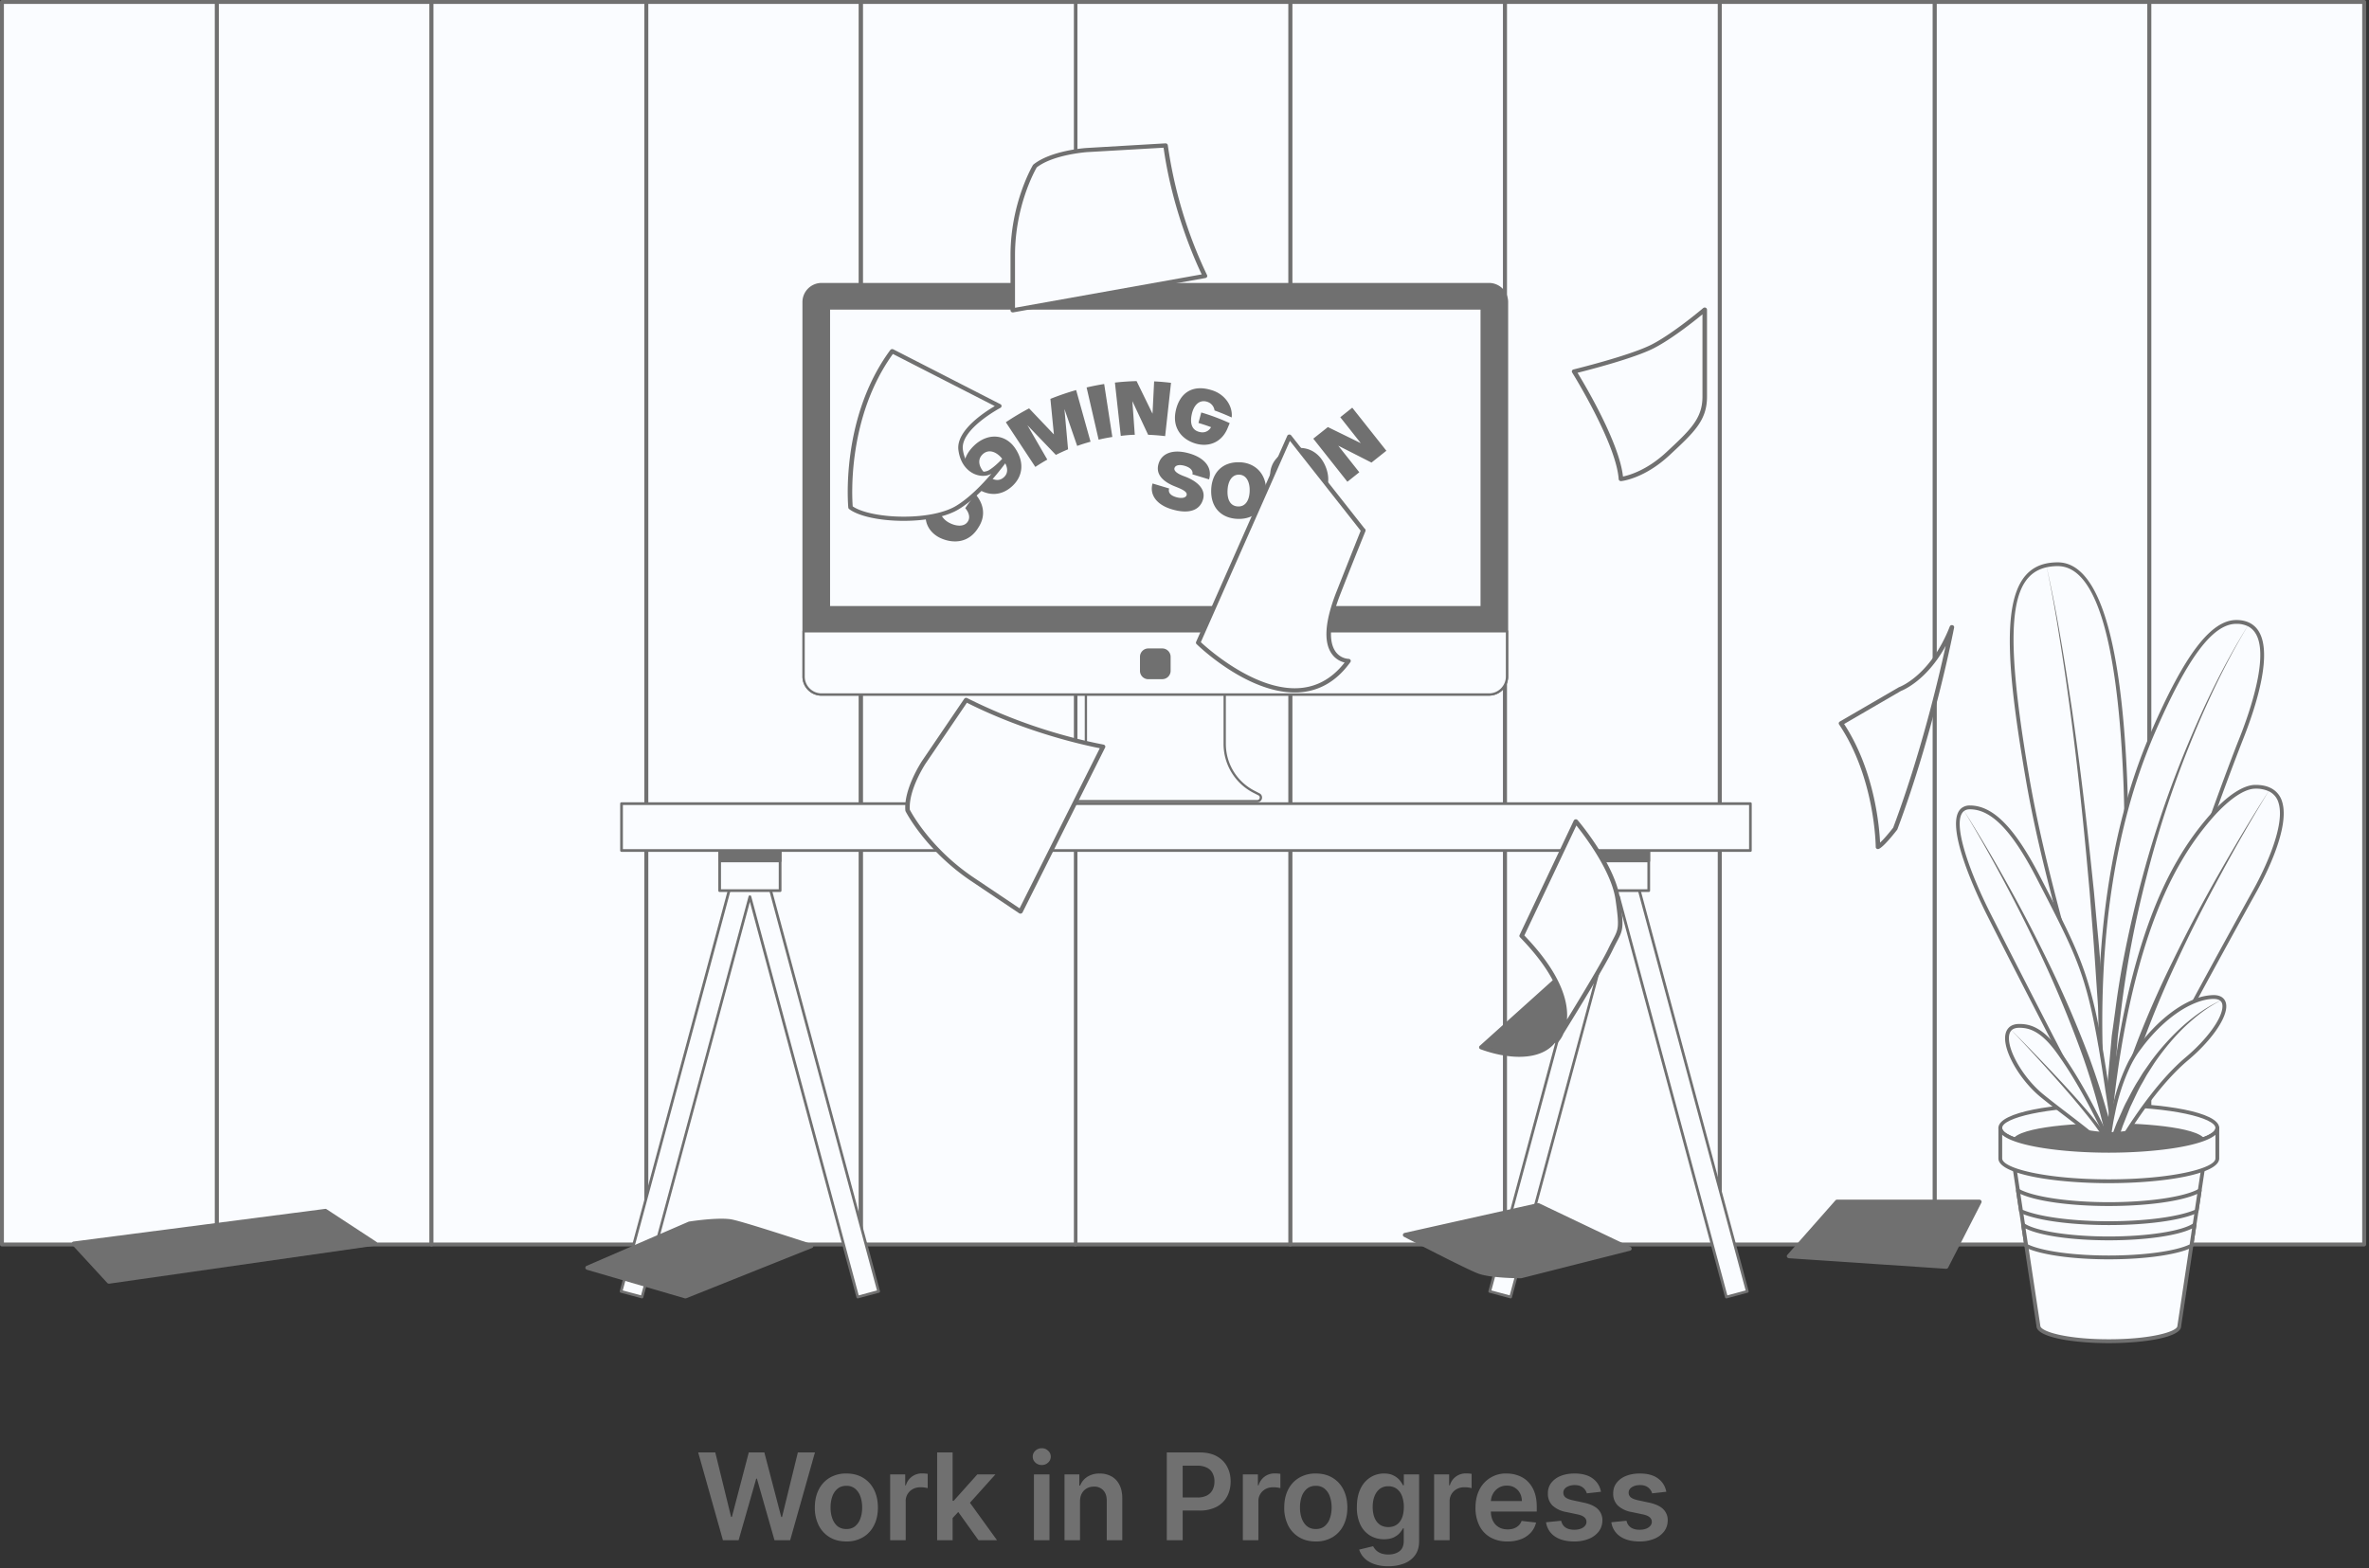 <svg xmlns="http://www.w3.org/2000/svg" width="589" height="390" fill="none"><rect width="100%" height="100%" fill="#333333" stroke="none"/><g clip-path="url(#a)"><path fill="#FAFCFF" d="M320.8.49h53.4v308.98h-53.4V.49Z"/><path fill="#707070" d="M374.2 309.95h-53.4c-.3 0-.49-.2-.49-.48V.49c0-.3.2-.49.49-.49h53.4c.29 0 .48.2.48.49v308.98c0 .29-.2.48-.48.48Zm-52.92-.97h52.43V.98h-52.43v308Z"/><path fill="#FAFCFF" d="M267.4.49h53.4v308.98h-53.4V.49Z"/><path fill="#707070" d="M320.8 309.95h-53.4c-.3 0-.5-.2-.5-.48V.49c0-.3.2-.49.5-.49h53.4c.29 0 .48.2.48.49v308.98c0 .29-.2.48-.48.48Zm-52.92-.97h52.43V.98h-52.43v308Z"/><path fill="#FAFCFF" d="M374.2.49h53.4v308.98h-53.4V.49Z"/><path fill="#707070" d="M427.6 309.95h-53.4c-.3 0-.49-.2-.49-.48V.49c0-.3.2-.49.49-.49h53.4c.29 0 .48.2.48.49v308.98c0 .29-.2.48-.48.48Zm-52.92-.97h52.43V.98h-52.43v308Z"/><path fill="#FAFCFF" d="M481 .49h53.4v308.98H481V.49Z"/><path fill="#707070" d="M534.4 309.95H481c-.3 0-.49-.2-.49-.48V.49c0-.3.2-.49.49-.49h53.4c.3 0 .49.2.49.49v308.98c0 .29-.2.48-.5.48Zm-52.92-.97h52.43V.98h-52.43v308Z"/><path fill="#FAFCFF" d="M160.69.49h53.4v308.98h-53.4V.49Z"/><path fill="#707070" d="M214.09 309.95h-53.4c-.3 0-.49-.2-.49-.48V.49c0-.3.2-.49.49-.49h53.4c.3 0 .48.2.48.49v308.98c0 .29-.29.48-.48.48Zm-52.92-.97h52.43V.98h-52.43v308Z"/><path fill="#FAFCFF" d="M53.89.49h53.4v308.98h-53.4V.49Z"/><path fill="#707070" d="M107.29 309.95h-53.4c-.3 0-.49-.2-.49-.48V.49c0-.3.2-.49.49-.49h53.4c.29 0 .48.2.48.49v308.98c0 .29-.2.48-.48.48Zm-52.92-.97h52.43V.98H54.37v308Z"/><path fill="#FAFCFF" d="M427.6.49H481v308.98h-53.4V.49Z"/><path fill="#707070" d="M481 309.95h-53.4c-.3 0-.49-.2-.49-.48V.49c0-.3.2-.49.49-.49H481c.29 0 .48.2.48.49v308.98c0 .29-.2.48-.48.48Zm-52.92-.97h52.43V.98h-52.43v308Z"/><path fill="#FAFCFF" d="M534.4.49h53.4v308.98h-53.4V.49Z"/><path fill="#707070" d="M587.8 309.95h-53.4c-.3 0-.49-.2-.49-.48V.49c0-.3.2-.49.49-.49h53.4c.3 0 .49.2.49.49v308.98c0 .29-.3.48-.49.48Zm-52.92-.97h52.43V.98h-52.43v308Z"/><path fill="#FAFCFF" d="M214.09.49h53.4v308.98h-53.4V.49Z"/><path fill="#707070" d="M267.4 309.95H214c-.3 0-.5-.2-.5-.48V.49c0-.3.2-.49.5-.49h53.4c.29 0 .48.2.48.49v308.98c0 .29-.2.48-.49.48Zm-52.82-.97H267V.98h-52.43v308Z"/><path fill="#FAFCFF" d="M107.29.49h53.4v308.98h-53.4V.49Z"/><path fill="#707070" d="M160.69 309.95h-53.4c-.3 0-.49-.2-.49-.48V.49c0-.3.2-.49.49-.49h53.4c.29 0 .48.2.48.49v308.98c0 .29-.29.48-.48.48Zm-52.92-.97h52.43V.98h-52.43v308Z"/><path fill="#FAFCFF" d="M.49.49h53.4v308.98H.49V.49Z"/><path fill="#707070" d="M53.89 309.95H.49c-.3 0-.49-.2-.49-.48V.49C0 .19.2 0 .49 0h53.4c.29 0 .48.2.48.49v308.98c0 .29-.2.48-.48.48Zm-52.92-.97H53.4V.98H.97v308Z"/></g><g clip-path="url(#b)"><path fill="#FAFCFF" d="m499.22 279.54 7.58 50.2c0 2.09 7.84 3.79 17.51 3.79 9.67 0 17.51-1.7 17.51-3.8l7.58-50.2h-50.18Z"/><path fill="#707070" d="M524.3 334c-8.93 0-17.98-1.46-17.98-4.26l-7.56-50.13a.47.47 0 0 1 .1-.38.49.49 0 0 1 .36-.17h50.17c.07 0 .14.02.2.05a.47.47 0 0 1 .26.3c.02.06.02.13.01.2l-7.57 50.2c0 2.73-9.04 4.19-17.98 4.19ZM499.78 280l7.5 49.66c0 1.45 6.48 3.38 17.04 3.38 10.56 0 17.04-1.93 17.04-3.31l7.5-49.73h-49.08Z"/><path fill="#FAFCFF" d="M524.3 286.17c14.9 0 26.99-2.55 26.99-5.68 0-3.14-12.08-5.69-26.98-5.69s-26.98 2.55-26.98 5.69c0 3.13 12.08 5.68 26.98 5.68Z"/><path fill="#707070" d="M524.3 286.64c-13.3 0-27.44-2.15-27.44-6.15s14.14-6.16 27.45-6.16c13.3 0 27.45 2.16 27.45 6.16s-14.14 6.15-27.45 6.15Zm0-11.36c-15.61 0-26.5 2.74-26.5 5.2 0 2.47 10.89 5.21 26.5 5.21 15.63 0 26.52-2.74 26.52-5.2 0-2.47-10.9-5.21-26.51-5.21Z"/><path fill="#707070" d="M524.31 288.06c13 0 23.55-1.85 23.55-4.14 0-2.29-10.54-4.14-23.55-4.14-13 0-23.55 1.85-23.55 4.14 0 2.29 10.55 4.14 23.55 4.14Z"/><path fill="#707070" d="M524.3 288.54c-9.65 0-24.01-1.23-24.01-4.62s14.36-4.62 24.02-4.62c9.65 0 24.02 1.23 24.02 4.62s-14.37 4.62-24.02 4.62Zm0-8.3c-14.29 0-23.06 2.15-23.06 3.68 0 1.53 8.77 3.67 23.07 3.67s23.07-2.14 23.07-3.67c0-1.53-8.77-3.67-23.07-3.67Z"/><path fill="#FAFCFF" d="m545.62 304.58-.79 5.2c-3.36 1.7-11.28 2.9-20.52 2.9s-17.16-1.2-20.52-2.9l-.79-5.2c2.76 1.95 11.25 3.37 21.31 3.37 10.06 0 18.55-1.42 21.3-3.37Z"/><path fill="#707070" d="M524.3 313.16c-9.04 0-17.18-1.16-20.73-2.96a.47.47 0 0 1-.25-.35l-.79-5.2a.47.47 0 0 1 .74-.45c2.74 1.93 11.38 3.28 21.04 3.28 9.65 0 18.3-1.35 21.03-3.28a.47.47 0 0 1 .52-.02.47.47 0 0 1 .23.47l-.8 5.2a.47.47 0 0 1-.25.35c-3.54 1.8-11.68 2.96-20.73 2.96Zm-20.08-3.7c3.53 1.68 11.36 2.75 20.09 2.75s16.56-1.07 20.1-2.75l.6-3.97c-3.56 1.78-11.58 2.94-20.7 2.94s-17.14-1.16-20.7-2.94l.6 3.97Z"/><path fill="#FAFCFF" d="m546.9 296.05-.77 5.14c-3.87 1.76-12.18 2.98-21.82 2.98s-17.95-1.22-21.82-2.98l-.78-5.14c3.44 1.98 12.26 3.38 22.6 3.38 10.34 0 19.16-1.4 22.6-3.38Z"/><path fill="#707070" d="M524.3 304.64c-9.48 0-17.92-1.16-22-3.02a.47.47 0 0 1-.28-.36l-.77-5.14a.48.48 0 0 1 .2-.46.47.47 0 0 1 .25-.08c.08 0 .17.01.25.06 3.44 1.98 12.43 3.31 22.36 3.31s18.91-1.33 22.36-3.31a.47.47 0 0 1 .7.48l-.77 5.14a.48.48 0 0 1-.1.22.49.49 0 0 1-.18.14c-4.08 1.86-12.52 3.02-22.01 3.02Zm-21.38-3.78c4.01 1.72 12.35 2.83 21.39 2.83 9.04 0 17.38-1.1 21.39-2.83l.6-3.97c-4.05 1.84-12.47 3.01-22 3.01-9.51 0-17.93-1.17-21.98-3.01l.6 3.97Z"/><path fill="#FAFCFF" d="M527.86 239.04c-.27 5.4-.59 10.65-.93 15.58v.04a957.05 957.05 0 0 1-1.92 23.7l-.06.67c-.02.1-.02.18-.02.27l-.09.9-.12 1.19-.2 1.97h-.9l-.05-.68c0-.15-.03-.3-.04-.45v-.03a111.85 111.85 0 0 0-.55-5.5c-.23-1.93-.5-3.87-.8-5.8-2.19-13.45-6.17-27.46-10.1-42.37-2.98-11.27-5.94-23.04-8.06-35.47-5.8-33.96-5.68-50.17 4.76-52.46.87-.2 1.81-.3 2.83-.3 7.36 0 14.77 10.5 16.71 51.78.14 3.02.24 6.13.3 9.3.22 12.28-.14 25.4-.76 37.66Z"/><path fill="#707070" d="M524.53 283.83h-.91a.47.47 0 0 1-.47-.43l-.09-1.14c0-.22-.03-.4-.04-.6a141.11 141.11 0 0 0-1.31-10.7c-1.86-11.43-5.02-23.27-8.36-35.8l-1.74-6.51c-3.39-12.85-6.06-23.8-8.05-35.5-5.42-31.67-6.32-50.5 5.11-53.01.89-.2 1.88-.3 2.94-.3 9.77 0 15.56 17.56 17.18 52.22.14 2.88.24 6.01.3 9.3.2 10.97-.05 23.65-.76 37.7a787.94 787.94 0 0 1-1.8 27.34l-.55 6.4-.5 5.6-.07.67-.01.23-.09.92-.11 1.1-.2 2.08a.48.48 0 0 1-.47.43Zm-.47-.95h.04l.15-1.65.12-1.1a14.35 14.35 0 0 1 .1-1.12l.07-.7.5-5.6a962.29 962.29 0 0 0 2.35-33.7c.7-14.02.96-26.69.75-37.63-.05-3.1-.15-6.19-.3-9.28-1.59-34.05-7.06-51.32-16.23-51.32-1 0-1.91.1-2.73.28-9.45 2.08-10.6 15.67-4.4 51.93 2 11.66 4.66 22.6 8.05 35.41l1.73 6.52c3.35 12.55 6.51 24.4 8.38 35.9a138.44 138.44 0 0 1 1.37 11.36l.05.7Z"/><path fill="#707070" d="M523.43 283.36h1.72l-.06-.97-.08-1.5-.04-.78-.05-.8v-.1l-.14-2.36v-.08l-.56-9.77v-.11c-.43-6.02-.8-12.04-1.26-18.06-.18-2-.33-4.02-.5-6.03-.3-4.04-.63-8.08-1.03-12.11l-.83-9.07-.95-9.05a947.56 947.56 0 0 0-4.5-36.14c-.9-6-1.82-12-2.87-17.97a337.2 337.2 0 0 0-3.5-17.86 338.9 338.9 0 0 1 3.26 17.9c.98 5.98 1.82 11.98 2.64 18 1.6 12.02 2.9 24.09 4.04 36.16l.82 9.06.72 9.07c.5 6.03.85 12.1 1.28 18.14.23 3.68.43 7.37.63 11.05l.27 4.9.01.25.12 1.96.1 2.2v.07l.15 3.64.16 3.7.2 4.25.02.55.01.23.07 1.62h.15Z"/><path fill="#FAFCFF" d="M556.97 184.38a744.5 744.5 0 0 0-6.77 18.13c-5.56 15.38-13.17 37.32-18.6 55.93l-1.27 4.46a233.56 233.56 0 0 0-4.1 16.49v.02a128 128 0 0 0-.61 3.2l-.08.46-.05.29h-1.57c-.03-.16-.04-.3-.05-.46a7.73 7.73 0 0 1-.03-.18l-.3-2.7a206.25 206.25 0 0 1-.87-10.65v-.07c-.08-1.33-.16-2.73-.21-4.17l-.01-.24c-.07-1.36-.12-2.76-.16-4.2v-.03c-.14-5.46-.12-11.49.17-17.86.6-12.9 2.33-27.25 6.16-41.43 1.73-6.43 3.89-12.82 6.58-19.03 8.88-20.56 15.14-27.68 20.82-27.68 1.21 0 2.22.23 3.05.63 7.6 3.75.28 23.16-2.1 29.09Z"/><path fill="#707070" d="M525.5 283.83h-1.58a.47.47 0 0 1-.46-.39 4.44 4.44 0 0 1-.05-.34l-.04-.31-.01-.1a203.5 203.5 0 0 1-1.15-13.28c-.02-.03-.02-.06-.02-.08a242.1 242.1 0 0 1-.37-8.64c-.16-5.97-.1-11.95.17-17.91.7-14.95 2.77-28.92 6.17-41.53a139.9 139.9 0 0 1 6.6-19.1c8.37-19.34 14.92-27.97 21.26-27.97 1.24 0 2.33.23 3.26.69 7.31 3.6 1.97 20.14-1.87 29.68a747.58 747.58 0 0 0-6.76 18.13c-4.42 12.2-12.7 35.7-18.59 55.89-.43 1.47-.85 2.94-1.26 4.42l-.01.04a230 230 0 0 0-4.13 16.56c-.2 1.03-.4 2.06-.58 3.1l-.12.76c-.02.1-.08.2-.17.27-.08.07-.19.1-.3.1Zm-1.16-.95h.75l.06-.36a131.15 131.15 0 0 1 .65-3.32c.9-4.53 2.23-9.86 4.07-16.39v-.04l1.28-4.47c5.89-20.18 14.17-43.67 18.6-55.9v-.05c3.13-8.64 5.7-15.46 6.78-18.15 3-7.43 9.2-25.1 2.33-28.48a6.42 6.42 0 0 0-2.84-.59c-5.9 0-12.2 8.45-20.39 27.4a138.77 138.77 0 0 0-6.55 18.96c-3.39 12.55-5.46 26.46-6.14 41.33a248.82 248.82 0 0 0-.02 22.04v.21a241.74 241.74 0 0 0 1.1 14.9l.28 2.6.04.31Z"/><path fill="#707070" d="M559.07 155.3c-5.89 9.68-10.69 20-14.9 30.5a257.8 257.8 0 0 0-10.5 32.29 255.83 255.83 0 0 0-6.33 33.3l-.4 3.23v.04l-.13.95-.26 2.1-.16 2.12-.63 8.46-.06.61c-.1 1.28-.16 2.56-.19 3.85l-.07 3.8-.01.2-.03 1.32-.05 2.61-.03 1.1v.34l-.02 1.24h-1.87l.04-1.13v-.15l.02-.46.05-1.6.12-3.33.03-.78c.05-1.72.1-3.44.2-5.15.05-.86.12-1.73.21-2.59l.12-1.29.64-7.2.19-2.13.3-2.1.58-4.23c.53-4.09 1.17-8.15 1.93-12.18a293.5 293.5 0 0 1 4.88-21.2 257.27 257.27 0 0 1 11-32.21c4.36-10.47 9.3-20.72 15.33-30.34Z"/><path fill="#FAFCFF" d="M523.43 283.36h2.3l-.12-.75c-.04-.4-.1-.79-.16-1.18l-.1-.75c-.08-.48-.14-.95-.2-1.42-.05-.24-.08-.49-.11-.72l-.03-.18-.23-1.51v-.08c-.31-2.13-.6-4.13-.9-6.01-.5-3.37-1.02-6.72-1.59-10.08v-.02l-.12-.68c-2.45-14.19-4.63-20.44-10.1-31.45-1.49-3-3.22-6.36-5.27-10.33-6.1-11.8-11.36-17.43-17.04-17.43-.7 0-1.24.17-1.68.49-3.76 2.67 1.32 16.07 6.41 26.17 4.46 8.84 11.63 22.8 18.08 35.28a14274.68 14274.68 0 0 0 10.69 20.65H523.43Z"/><path fill="#707070" d="M525.73 283.83h-2.45a.5.5 0 0 1-.44-.26l-2.64-5.08-8.05-15.56c-4.5-8.73-12.85-24.9-18.08-35.29-1.94-3.84-11.34-23.17-6.26-26.77a3.27 3.27 0 0 1 1.95-.57c5.75 0 11.14 5.45 17.46 17.68 2.18 4.22 3.83 7.43 5.27 10.34 5.3 10.67 7.63 17.05 10.15 31.58a19.2 19.2 0 0 0 .13.76c.56 3.34 1.09 6.68 1.58 10.03a637.32 637.32 0 0 1 .9 6.16l.23 1.44.03.19.1.71.03.2.18 1.22c.02.23.06.44.09.65l.01.1.17 1.2.1.73a.47.47 0 0 1-.46.54Zm-2.18-.95h1.63l-.03-.18-.16-1.2-.02-.1-.09-.66-.18-1.21-.03-.2-.1-.74-.03-.17-.22-1.5-.01-.15c-.3-2.06-.6-4.06-.9-5.94a490.2 490.2 0 0 0-1.58-10.07v-.04l-.13-.66c-2.5-14.53-4.7-20.56-10.05-31.32-1.44-2.9-3.1-6.11-5.27-10.32-6.14-11.88-11.27-17.17-16.62-17.17-.57 0-1.03.13-1.4.4-3.23 2.28.96 14.48 6.55 25.56A4676.6 4676.6 0 0 0 513 262.5l8.05 15.56 2.5 4.83Z"/><path fill="#FAFCFF" d="M560.75 221.28A2918.97 2918.97 0 0 0 545.56 249l-3.77 6.97-.91 1.73a3221.7 3221.7 0 0 0-13.6 25.66h-3.07c.1-1.27.21-2.7.35-4.25l.22-2.26v-.08c.25-2.4.55-5.03.92-7.87l.35-2.53c2.26-16.03 6.8-37 15.77-52.27a69 69 0 0 1 8.38-11.58v-.01c3.98-4.36 7.76-6.86 10.55-6.86a8 8 0 0 1 3.55.7c7.51 3.62-1.02 20.37-3.55 24.93Z"/><path fill="#707070" d="M527.28 283.83h-3.06a.47.47 0 0 1-.35-.15.49.49 0 0 1-.13-.36c.1-1.27.21-2.7.35-4.25l.17-1.78.05-.49c.27-2.68.58-5.33.92-7.96l.05-.38.3-2.16c2.16-15.31 6.66-36.84 15.83-52.44a70.01 70.01 0 0 1 8.44-11.67c4.14-4.52 8-7.01 10.9-7.01 1.5 0 2.73.24 3.76.75a5.45 5.45 0 0 1 2.88 3.4c2.05 6.45-4.24 18.6-6.22 22.18a2895.64 2895.64 0 0 0-15.2 27.72l-3.32 6.15-.76 1.42-.6 1.12a3203.1 3203.1 0 0 0-13.59 25.65.48.48 0 0 1-.17.2.48.48 0 0 1-.25.06Zm-2.56-.95H527c4.45-8.49 8.94-16.96 13.47-25.4l.6-1.12.76-1.43 3.32-6.15c5.02-9.27 10.09-18.52 15.2-27.73 1.38-2.48 8.13-15.19 6.15-21.43a4.48 4.48 0 0 0-2.39-2.84 7.62 7.62 0 0 0-3.35-.66c-2.61 0-6.22 2.37-10.15 6.66a68.94 68.94 0 0 0-8.36 11.56c-9.1 15.47-13.57 36.86-15.72 52.09l-.3 2.15-.05.39c-.34 2.62-.65 5.26-.92 7.85l-.04.56c-.19 1.83-.35 3.67-.49 5.5Z"/><path fill="#707070" d="M525.6 283.36h-1.9a19.4 19.4 0 0 0-.13-.68l-.1-.45-.04-.15-.04-.16a177.37 177.37 0 0 0-5.32-18.6A287.27 287.27 0 0 0 509.5 242a384.78 384.78 0 0 0-10.1-20.68c-3.58-6.8-7.31-13.5-11.32-20.06 4.14 6.48 8.01 13.12 11.73 19.84a383.84 383.84 0 0 1 10.56 20.5 285.02 285.02 0 0 1 9.04 21.25 195.31 195.31 0 0 1 4.27 13.06c.32 1.06.6 2.13.89 3.2l.21.87a.8.8 0 0 1 .06.21c.03.09.05.16.06.25.04.15.08.3.1.45.1.34.19.68.26 1.04l.06.2.22.94.06.29Z"/><path fill="#707070" d="M564.3 196.35a426.4 426.4 0 0 0-12.2 21.16c-3.89 7.16-7.59 14.42-11 21.8a247.17 247.17 0 0 0-9.26 22.55 145.47 145.47 0 0 0-4.27 14.52l-.01.03c-.54 2.3-.97 4.61-1.31 6.94h-1.87c.1-.66.21-1.31.34-1.97.05-.32.12-.63.18-.94l.07-.33c.05-.29.1-.57.17-.85l.26-1.19c1.01-4.48 2.36-8.86 3.85-13.17a220.34 220.34 0 0 1 2.36-6.46 249.83 249.83 0 0 1 8.64-19.53 376.82 376.82 0 0 1 11.43-21.63c4.04-7.08 8.2-14.1 12.62-20.93Z"/><path fill="#FAFCFF" d="M543.71 263.3c-6.43 5.41-12.39 14.09-16.06 20.06h-3.35c.13-1.06.3-2.2.48-3.38l.13-.77.03-.18.1-.5c.12-.65.25-1.3.4-1.97.83-3.96 2.06-8.11 3.8-11.65.34-.7.7-1.37 1.09-2v-.01c.34-.58.7-1.13 1.08-1.65.4-.56.8-1.1 1.2-1.62 4.36-5.57 9.02-9.03 12.95-10.63 1.77-.73 3.4-1.08 4.78-1.08 1 0 1.71.26 2.15.73 2.04 2.14-1.76 8.74-8.78 14.65Z"/><path fill="#707070" d="M527.65 283.83h-3.35a.46.46 0 0 1-.35-.16.47.47 0 0 1-.12-.37c.13-1.07.3-2.21.49-3.4l.15-.94.1-.5.4-2a49.92 49.92 0 0 1 3.86-11.76 22.79 22.79 0 0 1 1.1-2.04c.34-.6.7-1.16 1.1-1.69.4-.56.8-1.1 1.22-1.63 4-5.13 8.67-8.96 13.13-10.78a13.39 13.39 0 0 1 4.96-1.11c1.12 0 1.96.3 2.5.88.49.52.72 1.24.67 2.14-.18 3.26-4 8.56-9.5 13.19-6.32 5.32-12.16 13.78-15.96 19.94a.47.47 0 0 1-.4.23Zm-2.81-.95h2.55c3.83-6.2 9.68-14.6 16.02-19.95 5.23-4.4 9-9.54 9.15-12.51.04-.63-.1-1.12-.41-1.44-.36-.39-.97-.58-1.8-.58-1.36 0-2.95.36-4.6 1.04-4.32 1.76-8.85 5.48-12.76 10.48l-1.2 1.6a20.06 20.06 0 0 0-1.06 1.63c-.38.64-.73 1.29-1.05 1.96a49.06 49.06 0 0 0-3.78 11.54 90.5 90.5 0 0 0-.5 2.49l-.15.93c-.15.94-.29 1.87-.41 2.81Z"/><path fill="#FAFCFF" d="M523.43 283.36h.64l-.2-.46-.3-.6c0-.03-.03-.06-.04-.1l-.06-.12-.08-.16a8.84 8.84 0 0 0-.19-.41c-2.62-5.51-6.39-12.76-10.63-18.8-.34-.5-.69-.98-1.04-1.46-3.79-5.12-6.7-6.15-9.47-6.15-1.02 0-1.77.28-2.26.77-2.73 2.68 1.9 11.75 7.94 16.65 4.3 3.5 9.76 7.4 13.77 10.84h1.92Z"/><path fill="#707070" d="M524.07 283.83h-2.56a.47.47 0 0 1-.31-.11c-2.28-1.95-5.08-4.1-7.78-6.17-2.03-1.55-4.13-3.16-5.97-4.66-4.72-3.83-8.72-10.28-8.92-14.39-.06-1.3.26-2.3.94-2.97.6-.6 1.47-.9 2.6-.9 2.55 0 5.71.75 9.84 6.34l1.05 1.47c4.33 6.18 8.2 13.66 10.67 18.86l.02.05a8.1 8.1 0 0 1 .3.64l.04.1.03.06a12.54 12.54 0 0 1 .48 1 .47.47 0 0 1-.02.46.48.48 0 0 1-.4.22Zm-2.39-.95h1.65a20.69 20.69 0 0 0-.23-.5l-.04-.06-.08-.18a11.55 11.55 0 0 0-.23-.48c-2.46-5.16-6.28-12.57-10.57-18.68-.33-.49-.68-.97-1.03-1.45-3.88-5.25-6.77-5.95-9.09-5.95-.86 0-1.5.2-1.93.62-.48.48-.7 1.24-.65 2.25.18 3.81 4.1 10.09 8.56 13.7 1.84 1.5 3.93 3.1 5.95 4.65 2.67 2.04 5.42 4.15 7.7 6.08Zm30.81-34.23c-3.54 1.69-6.63 4.15-9.45 6.82-.75.72-1.46 1.46-2.16 2.23a61.32 61.32 0 0 0-5.29 6.72l-1.57 2.45c-.53.82-.95 1.7-1.45 2.53-.98 1.68-1.76 3.46-2.6 5.2-.44.88-.76 1.78-1.13 2.68l-1.07 2.71c-.38 1.12-.75 2.24-1.11 3.37h-1.92c.13-.33.24-.65.35-.97a5.5 5.5 0 0 0 .23-.62c.05-.1.09-.22.13-.34.25-.68.5-1.35.77-2.02v-.02l1.21-2.71.13-.27v-.03c.36-.8.7-1.61 1.13-2.38.93-1.75 1.79-3.52 2.86-5.2.53-.82 1-1.7 1.57-2.5l1.7-2.43a58.9 58.9 0 0 1 7.9-8.74c2.95-2.59 6.16-4.93 9.77-6.48Z"/><path fill="#707070" d="M523.43 283.36h.73l-.23-.48a.9.9 0 0 0-.1-.16c-.07-.15-.17-.28-.26-.42l-.04-.07-.06-.1a.25.25 0 0 0-.04-.05l-.13-.21-.09-.14c-.4-.64-.85-1.2-1.29-1.8a65.83 65.83 0 0 0-2.94-3.65c-2.02-2.38-4.1-4.68-6.22-6.97a513.66 513.66 0 0 0-12.96-13.44c4.3 4.5 8.5 9.1 12.61 13.76 2.05 2.33 4.08 4.7 6.02 7.12.98 1.2 1.93 2.42 2.83 3.68.44.63.9 1.25 1.28 1.9.19.34.42.66.58.98l.01.05h.3Z"/><path fill="#707070" d="M531.11 282.07c0 1.33-1.71 4.09-6.8 4.09-5.1 0-6.8-2.76-6.8-4.1 0-1.32 2.01-.06 7.1-.06 5.1 0 6.5-1.26 6.5.07Z"/><path fill="#707070" d="M524.3 286.63c-5.49 0-7.27-3.07-7.27-4.56 0-.5.22-1.08 1.24-1.08.39 0 .89.07 1.52.15 1.14.16 2.7.38 4.82.38 2.19 0 3.69-.23 4.68-.4.53-.07.91-.13 1.22-.13.7 0 1.08.37 1.08 1.08 0 1.49-1.78 4.56-7.28 4.56Zm-6.32-4.66v.1c0 1.13 1.6 3.61 6.33 3.61 4.74 0 6.33-2.48 6.33-3.61l-.01-.14h-.12c-.23 0-.6.06-1.07.13-1.02.16-2.57.4-4.83.4-2.18 0-3.78-.22-4.95-.38a8.15 8.15 0 0 0-1.68-.11Z"/><path fill="#FAFCFF" d="M551.29 288.06c0 3.14-12.08 5.69-26.98 5.69s-26.98-2.55-26.98-5.69v-7.57c0 3.13 12.08 5.68 26.98 5.68s26.98-2.55 26.98-5.68v7.57Z"/><path fill="#707070" d="M524.3 294.22c-13.3 0-27.44-2.16-27.44-6.16v-7.57a.47.47 0 1 1 .94 0c0 2.46 10.89 5.2 26.5 5.2 15.63 0 26.52-2.74 26.52-5.2a.47.47 0 1 1 .94 0v7.57c0 4-14.14 6.16-27.45 6.16Zm-26.5-12.02v5.86c0 2.47 10.89 5.21 26.5 5.21 15.63 0 26.52-2.74 26.52-5.2v-5.87c-3.38 2.9-15.25 4.44-26.51 4.44-11.26 0-23.13-1.54-26.5-4.44Z"/></g><g clip-path="url(#c)"><path fill="#FAFCFF" d="m429.23 322.53-26.82-99.55-26.82 99.55-5.2-1.39 32.02-118.86 32.02 118.86-5.2 1.4Z"/><path fill="#707070" d="M429.23 322.87a.34.34 0 0 1-.2-.07.33.33 0 0 1-.13-.18l-26.49-98.35-26.5 98.35a.34.34 0 0 1-.41.24l-5.2-1.4a.34.34 0 0 1-.24-.4l32.02-118.87c.08-.3.58-.3.66 0l32.02 118.87v.13c0 .04-.01.08-.04.12a.34.34 0 0 1-.2.15l-5.2 1.4a.31.31 0 0 1-.1 0Zm-58.43-1.97 4.56 1.22 26.73-99.23c.08-.3.57-.3.65 0l26.73 99.23 4.55-1.22-31.6-117.33L370.8 320.9Z"/><path fill="#FAFCFF" d="m213.26 322.53-26.82-99.55-26.81 99.55-5.2-1.39 32.01-118.86 32.02 118.86-5.2 1.4Z"/><path fill="#707070" d="M213.26 322.87a.34.34 0 0 1-.32-.25l-26.5-98.35-26.5 98.35a.34.34 0 0 1-.4.24l-5.2-1.4a.34.34 0 0 1-.25-.4l32.03-118.87c.08-.3.57-.3.65 0l32.02 118.87v.13l-.03.12a.34.34 0 0 1-.21.15l-5.2 1.4a.32.32 0 0 1-.09 0Zm-58.43-1.97 4.56 1.22 26.73-99.23c.08-.3.57-.3.65 0l26.73 99.23 4.55-1.22-31.6-117.33-31.62 117.33Z"/><path fill="#FAFCFF" d="M394.9 208.16h15.03v13.31h-15.04v-13.3Z"/><path fill="#707070" d="M409.93 221.81h-15.04a.34.34 0 0 1-.33-.34v-13.3a.33.33 0 0 1 .33-.34h15.04a.34.34 0 0 1 .33.33v13.31a.33.33 0 0 1-.33.34Zm-14.7-.67h14.36V208.5h-14.36v12.64Z"/><path fill="#FAFCFF" d="M178.93 208.16h15.03v13.31h-15.03v-13.3Z"/><path fill="#707070" d="M193.96 221.81h-15.03a.33.33 0 0 1-.34-.34v-13.3a.33.33 0 0 1 .34-.34h15.03a.34.34 0 0 1 .34.33v13.31a.34.34 0 0 1-.34.34Zm-14.7-.67h14.36V208.5h-14.36v12.64Zm215.63-13.65h15.04v6.6h-15.04v-6.6Z"/><path fill="#707070" d="M409.93 214.43h-15.04a.34.34 0 0 1-.33-.33v-6.6c0-.1.03-.18.1-.24.06-.07.14-.1.23-.1h15.04a.34.34 0 0 1 .34.33v6.6c0 .1-.04.18-.1.25a.34.34 0 0 1-.24.1Zm-14.7-.67h14.36v-5.93h-14.36v5.93Zm-216.3-6.27h15.03v6.6h-15.03v-6.6Z"/><path fill="#707070" d="M193.96 214.43h-15.03a.34.34 0 0 1-.24-.1.33.33 0 0 1-.1-.23v-6.6c0-.1.03-.18.1-.24.06-.07.15-.1.24-.1h15.03a.34.34 0 0 1 .34.33v6.6c0 .1-.04.18-.1.25a.34.34 0 0 1-.24.1Zm-14.7-.67h14.36v-5.93h-14.36v5.93Z"/><path fill="#FAFCFF" d="M154.53 199.84H435.2v11.65H154.53v-11.65Z"/><path fill="#707070" d="M435.2 211.83H154.53a.34.34 0 0 1-.34-.34v-11.65a.34.34 0 0 1 .34-.33H435.2a.34.34 0 0 1 .34.34v11.64a.33.33 0 0 1-.34.34Zm-280.33-.67h280v-10.98h-280v10.98Z"/></g><g clip-path="url(#d)"><path fill="#FAFCFF" d="m313 197.53-1.18-.6a13.42 13.42 0 0 1-7.32-11.97v-41.6h-34.52v41.6a13.45 13.45 0 0 1-7.32 11.96l-1.18.6c-.84.44-.54 1.7.4 1.7h50.72c.94 0 1.24-1.26.4-1.7Z"/><path fill="#707070" d="M312.6 199.5h-50.72c-.56 0-1.02-.35-1.15-.9a1.17 1.17 0 0 1 .62-1.33l1.18-.6a13.08 13.08 0 0 0 7.17-11.71v-41.6a.29.29 0 0 1 .28-.29h34.52c.07 0 .15.03.2.09.05.05.08.12.08.2v41.6c0 4.97 2.75 9.45 7.17 11.7l1.18.61a1.16 1.16 0 0 1 .62 1.33 1.16 1.16 0 0 1-1.15.9Zm-42.33-55.85v41.3c0 5.2-2.87 9.88-7.48 12.23l-1.18.6a.59.59 0 0 0-.32.69c.06.22.24.47.59.47h50.72c.35 0 .53-.25.59-.47a.59.59 0 0 0-.32-.69l-1.18-.6a13.66 13.66 0 0 1-7.48-12.22v-41.31h-33.94Z"/><path fill="#707070" d="M370.22 70.65H204.26a4.46 4.46 0 0 0-4.46 4.48v93.1a4.48 4.48 0 0 0 4.46 4.48h165.96a4.46 4.46 0 0 0 4.46-4.48v-93.1a4.48 4.48 0 0 0-4.46-4.48Z"/><path fill="#707070" d="M370.22 173H204.26a4.76 4.76 0 0 1-4.75-4.77v-93.1a4.76 4.76 0 0 1 4.75-4.77h165.96a4.76 4.76 0 0 1 4.75 4.77v93.1a4.76 4.76 0 0 1-4.75 4.76ZM204.26 70.93a4.19 4.19 0 0 0-4.18 4.19v93.1a4.19 4.19 0 0 0 4.18 4.19h165.96c2.3 0 4.18-1.88 4.18-4.19v-93.1c0-2.31-1.88-4.2-4.18-4.2H204.26Z"/><path fill="#FAFCFF" d="M374.68 156.98H199.8v11.25a4.48 4.48 0 0 0 4.46 4.48h165.96a4.46 4.46 0 0 0 4.46-4.48v-11.25Z"/><path fill="#707070" d="M370.22 173H204.26a4.76 4.76 0 0 1-4.75-4.77v-11.25a.29.29 0 0 1 .29-.29h174.88a.29.29 0 0 1 .3.29v11.25a4.76 4.76 0 0 1-4.76 4.76Zm-170.14-15.73v10.96a4.19 4.19 0 0 0 4.18 4.19h165.96c2.3 0 4.18-1.88 4.18-4.19v-10.96H200.08Z"/><path fill="#FAFCFF" d="M206.1 76.7h162.29V151h-162.3V76.7Z"/><path fill="#707070" d="M368.38 151.28H206.1a.29.29 0 0 1-.3-.28V76.7a.29.29 0 0 1 .3-.28h162.28a.29.29 0 0 1 .3.29V151a.29.29 0 0 1-.3.28Zm-162-.57H368.1V77H206.38v73.71Zm82.6 17.9h-3.48a1.79 1.79 0 0 1-1.79-1.8v-3.49a1.8 1.8 0 0 1 1.79-1.78h3.48a1.79 1.79 0 0 1 1.79 1.78v3.5a1.8 1.8 0 0 1-1.79 1.78Z"/><path fill="#707070" d="M288.98 168.9h-3.48a2.07 2.07 0 0 1-2.07-2.09v-3.49a2.08 2.08 0 0 1 2.07-2.07h3.48a2.08 2.08 0 0 1 2.07 2.07v3.5a2.08 2.08 0 0 1-2.07 2.07Zm-3.48-7.08a1.5 1.5 0 0 0-1.5 1.5v3.5a1.5 1.5 0 0 0 1.5 1.5h3.48a1.5 1.5 0 0 0 1.5-1.5v-3.5a1.5 1.5 0 0 0-1.5-1.5h-3.48Z"/></g><g clip-path="url(#e)"><path fill="#707070" d="m270.16 96.35 2.99 12.98c1.13-.27 2.27-.49 3.41-.67l-2.03-13.17c-1.47.24-2.92.52-4.37.86Zm29.94 3.55a2.62 2.62 0 0 1 1.87 2.17c1.44.52 2.86 1.1 4.26 1.74.33-2.86-1.75-5.9-5.12-6.83-4.72-1.43-7.8.8-8.77 5.09-.94 4.14 1.3 7.12 4.82 8.2 3.15.96 6.4-.1 7.95-3.55l.63-1.5a52.5 52.5 0 0 0-7.07-2.65l-.7 2.6c1.05.32 2.1.66 3.13 1.05 0 0-.87 1.84-3.11 1.13-1.81-.55-2.13-2.34-1.67-4.39.45-2.03 1.74-3.68 3.79-3.06Zm-28.96 9.94L267.56 97a64.71 64.71 0 0 0-6.4 2.19l.87 8.84-6.17-6.48a63.8 63.8 0 0 0-5.78 3.45l7.33 11.11c.97-.64 1.96-1.25 2.98-1.82l-4.94-8.54 7.07 7.37c1-.5 2-.96 3.03-1.39l-.9-10.02 3.17 9.18c1.1-.4 2.2-.74 3.32-1.05Zm-28.84.86c-3.62 3.36-3.4 7.55-.14 10.19 3.3 2.67 6.8 2.5 9.5.01 2.63-2.41 3.13-5.9.73-9.44-2.3-3.4-6.56-3.99-10.1-.76Zm7.31 7.96c-1.39 1.3-3.08.64-4.59-.82-1.5-1.45-2.24-3.44-.67-4.9 1.47-1.34 3.39-.63 4.79 1.1 1.41 1.72 1.74 3.46.47 4.62Zm-8.95 10.98c-.9 1.5-3.04 1.23-4.68.35-1.63-.86-2.95-2.76-1.92-4.46 1.16-1.88 3.15-1.05 3.14-1.05a55.7 55.7 0 0 1 2.68-3.67c.07.06-4.44-3.03-8.33 3.03-3.33 5.67-.08 9 2.52 10.07 2.7 1.16 6.77 1.38 9.25-2.84 2.86-4.48-.76-8.1-.8-8.16a52.28 52.28 0 0 0-2.53 3.46s1.62 1.72.67 3.27Zm45.88-26.78-3.95-8.09c-1.76.04-3.65.17-5.39.37l1.46 13.25c1.1-.13 2.24-.26 3.48-.27l-.6-8.36 3.92 8.36c1.42.05 2.83.16 4.23.33l1.46-13.25a56.1 56.1 0 0 0-4.2-.36l-.4 8.02Zm21.7 12.1c-4.21-.17-6.93 2.5-7.1 6.79-.17 4.29 2.34 7.11 6.55 7.28 4.08.16 6.93-2.42 7.1-6.74.16-4.2-2.47-7.18-6.55-7.34Zm-.43 10.98c-2.01-.08-2.7-1.83-2.61-3.96.08-2.13.98-4.01 2.92-3.94 1.8.07 2.67 1.88 2.58 4.15-.09 2.26-1.06 3.82-2.89 3.75Zm12.53-13.95c-4.06 1.63-5.52 5.28-3.88 9.37 1.64 4.08 5.2 5.67 9.24 4.04 3.93-1.58 5.55-5.2 3.9-9.32-1.6-4-5.33-5.67-9.26-4.1Zm4.19 10.46c-1.95.78-3.32-.57-4.13-2.6-.81-2.02-.75-4.17 1.12-4.92 1.72-.69 3.3.63 4.17 2.8.87 2.15.6 4.02-1.16 4.72Zm13.8-12.25-8.18-4-3.63 2.88L335 119.8l2.96-2.36-5.23-6.61 8.26 4.2 3.7-2.94-8.48-10.71-2.98 2.37 5.1 6.45Zm-43.84 8.26c-1.95-.71-2.67-1.42-2.48-2.06.2-.69 1.17-.97 2.57-.55 1.8.54 2.06 1.53 1.88 2.1l4.15 1.26c.88-2.93-1.1-5.31-4.76-6.41-3.99-1.2-6.98-.23-7.8 2.52-.76 2.5.88 4.4 4.22 5.7 1.72.68 3 1.29 2.75 2.11-.21.7-1.28.9-2.68.47-1.45-.44-1.93-1.23-1.66-2.13l-4.12-1.24c-.73 2.44.58 5.15 4.76 6.41 4 1.2 6.92.45 7.78-2.43.78-2.59-1.5-4.62-4.61-5.75Z"/></g><g clip-path="url(#f)"><path fill="#707070" d="m18.39 309.24 8.72 9.45 66.14-9.45-12.37-8.1-62.5 8.1Z"/><path fill="#707070" d="M27.1 319.21a.57.57 0 0 1-.43-.18l-8.7-9.45a.5.5 0 0 1-.14-.25c-.01-.1 0-.19.03-.27.04-.1.1-.17.18-.23.08-.06.17-.1.27-.1l62.5-8.11c.14-.02.28.01.4.09l12.37 8.1c.09.06.16.15.2.24.04.1.04.2.02.3-.03.11-.08.2-.17.27a.58.58 0 0 1-.3.13l-66.14 9.46h-.08Zm-7.62-9.58 7.85 8.5 64.46-9.2-11.05-7.25-61.26 7.94Z"/><path fill="#FAFCFF" d="M257.31 41.3s-5.51 9.1-5.51 22.2v13.66l47.79-8.54s-7.35-14.23-9.8-32.45l-19.6 1.14s-8.59.57-12.88 3.99Z"/><path fill="#707070" d="M251.8 77.68a.58.58 0 0 1-.4-.15.5.5 0 0 1-.16-.37V63.5c0-13.08 5.53-22.37 5.58-22.46l.13-.14c4.23-3.37 12.28-4.04 13.18-4.1l19.62-1.15a.6.6 0 0 1 .4.12c.1.09.18.2.2.34a111.1 111.1 0 0 0 9.75 32.29.49.49 0 0 1 0 .46.53.53 0 0 1-.17.18.58.58 0 0 1-.24.1l-47.78 8.54a.6.6 0 0 1-.11 0Zm5.96-36.05c-.53.92-5.4 9.71-5.4 21.87v13.03l46.42-8.3c-1.4-2.9-7.28-15.74-9.48-31.5l-19.08 1.1c-.35.03-8.4.65-12.46 3.8Z"/><path fill="#FAFCFF" d="M225.66 201.52s4.72 9.48 16.14 17.15l11.92 8 20.53-41s-16.72-2.8-34.04-11.61l-10.5 15.43s-4.52 6.8-4.05 12.03Z"/><path fill="#707070" d="M253.72 227.2a.58.58 0 0 1-.33-.1l-11.92-8c-11.4-7.66-16.27-17.27-16.32-17.36a.5.5 0 0 1-.05-.18c-.48-5.4 4.16-12.37 4.2-12.42l10.43-15.36c.08-.11.2-.2.33-.23a.6.6 0 0 1 .41.05 132.63 132.63 0 0 0 33.89 11.56c.08.02.16.05.23.1a.53.53 0 0 1 .23.4c0 .08-.02.16-.06.24l-20.53 41a.54.54 0 0 1-.2.21.6.6 0 0 1-.3.08Zm-27.5-25.82c.49.94 5.3 9.75 15.91 16.87l11.37 7.63 19.94-39.82c-3.35-.65-18-3.74-33.04-11.31l-10.2 15.02c-.05.06-4.38 6.6-3.99 11.6Z"/><path fill="#FAFCFF" d="M391.37 92.37s11.03 17.64 11.64 26.75c0 0 5.52-.57 11.64-6.26 6.13-5.7 9.2-8.54 9.2-14.23V77s-7.36 6.26-12.87 9.1c-5.52 2.85-19.61 6.27-19.61 6.27Z"/><path fill="#707070" d="M403.01 119.64a.6.6 0 0 1-.38-.14.5.5 0 0 1-.18-.34c-.6-8.89-11.46-26.36-11.57-26.53a.5.5 0 0 1-.03-.46.52.52 0 0 1 .15-.2c.07-.05.14-.09.23-.1.14-.04 14.08-3.44 19.47-6.22 5.4-2.79 12.7-8.98 12.76-9.04a.6.6 0 0 1 .6-.1c.11.05.2.12.25.2.06.09.1.19.1.29v21.63c0 5.9-3.13 8.81-9.36 14.6-6.2 5.76-11.74 6.39-11.98 6.41h-.06ZM392.22 92.7c1.9 3.12 10.39 17.41 11.3 25.8 1.54-.32 5.96-1.57 10.74-6.01 6-5.58 9.02-8.39 9.02-13.86V78.17c-2.17 1.78-7.63 6.12-12.03 8.39-4.87 2.51-16.07 5.4-19.03 6.14Zm-42.86 214.4 33.08-7.4 22.67 10.82-26.96 6.83s-7.35 0-10.41-1.14c-3.06-1.14-18.38-9.1-18.38-9.1Z"/><path fill="#707070" d="M378.15 317.87c-.3 0-7.5-.01-10.62-1.17-3.06-1.14-17.82-8.82-18.45-9.14a.54.54 0 0 1-.23-.23.48.48 0 0 1-.05-.3.5.5 0 0 1 .14-.28.58.58 0 0 1 .29-.16l33.08-7.4a.6.6 0 0 1 .39.05l22.67 10.81c.1.05.18.13.24.22a.5.5 0 0 1-.07.59.57.57 0 0 1-.28.16l-26.96 6.83a.57.57 0 0 1-.15.02ZM350.9 307.3c3.72 1.92 14.57 7.5 17.06 8.43 2.76 1.03 9.36 1.1 10.13 1.1l25.49-6.46-21.2-10.12-31.48 7.05Zm-149.23 2.56-31.26 12.5-24.31-7.11 25.33-10.96s7.25-1.16 10.47-.52c3.23.64 19.77 6.1 19.77 6.1Z"/><path fill="#707070" d="M170.4 322.88a.6.6 0 0 1-.17-.03l-24.31-7.1a.57.57 0 0 1-.27-.18.5.5 0 0 1-.04-.58c.05-.1.14-.17.24-.21l25.33-10.97.14-.04c.19-.03 4.53-.71 8.01-.71 1.09 0 2 .06 2.68.2 3.22.64 19.16 5.89 19.84 6.11.1.04.2.1.27.19a.5.5 0 0 1 .02.58.56.56 0 0 1-.25.2l-31.27 12.5a.62.62 0 0 1-.22.04Zm-22.76-7.73 22.73 6.65 29.75-11.89c-4.02-1.31-15.73-5.1-18.35-5.63-.6-.12-1.43-.18-2.44-.18-3.14 0-7.16.6-7.74.69l-23.95 10.36Zm220.66-54.72a27.99 27.99 0 0 0 9.4 1.85c4.34 0 9.68-1.48 10.48-8.55.33-2.95-.3-6.14-1.86-9.5l-18.02 16.2Zm10.74-27.8c1.05.98 4.35 4.24 6.96 8.66l2.96-23.66c-3.29 5.02-6.6 10.02-9.92 15Zm12.33-25.27-.6 4.86c.65-1.84.72-3.53.6-4.86Z"/><path fill="#707070" d="M377.7 262.8c-2.9 0-6.31-.67-9.6-1.88a.56.56 0 0 1-.23-.15.5.5 0 0 1 .04-.7l18.02-16.2c.06-.07.14-.11.23-.13a.59.59 0 0 1 .51.1c.07.04.13.11.16.19 1.61 3.43 2.25 6.71 1.91 9.75-.84 7.46-6.47 9.02-11.03 9.02Zm-8.37-2.56c2.9.98 5.85 1.52 8.38 1.52 5.97 0 9.3-2.72 9.91-8.09.3-2.65-.2-5.51-1.5-8.53l-16.79 15.1Zm16.68-18.43a.6.6 0 0 1-.3-.07.54.54 0 0 1-.2-.2 40.94 40.94 0 0 0-6.87-8.54.5.5 0 0 1-.08-.64c.63-.94 6.22-9.34 9.92-15 .06-.1.17-.18.29-.22a.6.6 0 0 1 .37 0c.12.04.22.11.3.22.06.1.09.21.07.33l-2.95 23.66a.51.51 0 0 1-.18.33.59.59 0 0 1-.38.13Zm-6.26-9.25a42.86 42.86 0 0 1 5.9 7.1l2.45-19.72c-3.27 4.98-7.26 10.98-8.35 12.62Zm11.01-19.82a.57.57 0 0 1-.42-.17.5.5 0 0 1-.13-.41l.6-4.86c.04-.27.3-.45.57-.46.14 0 .27.05.37.14.1.09.17.2.18.34.16 1.7-.05 3.43-.63 5.06-.04.1-.11.2-.2.26a.6.6 0 0 1-.34.1Z"/><path fill="#FAFCFF" d="M391.8 204.25s9.2 10.82 10.42 19.36c1.22 8.54.61 7.4-1.84 12.52-2.45 5.13-13.44 22.74-13.44 22.74s8.54-8.5-8.62-26.15l13.48-28.47Z"/><path fill="#707070" d="M386.94 259.39a.6.6 0 0 1-.28-.07.54.54 0 0 1-.2-.2.5.5 0 0 1 0-.52l1.25-2.02c1.49-3.5 2.18-11.2-9.8-23.51a.49.49 0 0 1-.1-.56l13.48-28.47a.58.58 0 0 1 .44-.3.56.56 0 0 1 .51.2c.38.43 9.3 11.02 10.54 19.6 1.03 7.2.75 7.73-.78 10.63-.38.71-.75 1.44-1.1 2.17-1.94 4.05-9.15 15.8-12.18 20.7a7.42 7.42 0 0 1-1.37 2.18.59.59 0 0 1-.41.17Zm-7.95-26.77c9.2 9.56 10.97 16.5 10.6 20.92 3.45-5.63 8.69-14.29 10.28-17.62.43-.9.8-1.6 1.12-2.21 1.44-2.72 1.66-3.14.67-10.03-1.01-7.07-7.71-15.89-9.73-18.4L379 232.62Z"/><path fill="#FAFCFF" d="m320.57 108.57-22.67 51.24s23.9 23.34 37.38 4.55c0 0-9.2 0-2.45-17.08 6.73-17.07 6.12-15.37 6.12-15.37l-18.38-23.34Z"/><path fill="#707070" d="M321.91 172.2c-11.96 0-23.91-11.54-24.41-12.03a.49.49 0 0 1-.11-.56l22.66-51.23c.04-.1.1-.16.18-.22a.59.59 0 0 1 .56-.06c.1.03.18.1.23.17l18.24 23.15c.06.04.12.09.16.14.1.14.12.36.07.52a1213.5 1213.5 0 0 0-6.13 15.38c-3.5 8.84-2.6 12.85-1.24 14.66a4.28 4.28 0 0 0 3.16 1.72c.1 0 .2.03.29.07.08.05.16.12.2.2a.5.5 0 0 1 .07.28.5.5 0 0 1-.1.26c-3.59 5.01-8.24 7.55-13.83 7.55Zm-23.35-12.51c1.8 1.67 12.8 11.46 23.35 11.46 4.93 0 9.1-2.15 12.4-6.4a5.41 5.41 0 0 1-3.1-2.03c-2.21-2.93-1.84-8.19 1.09-15.61 4.3-10.89 5.63-14.2 6.01-15.13l-17.6-22.35-22.15 50.06Z"/><path fill="#FAFCFF" d="M485.3 155.97s-4.9 25.61-14.1 50.1c0 0-3.06 3.98-4.28 4.55 0 0 0-17.08-9.2-30.74l14.71-8.54s7.97-2.85 12.87-15.37Z"/><path fill="#707070" d="M466.92 211.14a.58.58 0 0 1-.4-.15.53.53 0 0 1-.12-.17.47.47 0 0 1-.04-.2c0-.17-.12-17.1-9.11-30.47a.5.5 0 0 1-.07-.4.5.5 0 0 1 .09-.18c.04-.05.1-.1.16-.14l14.7-8.54a.6.6 0 0 1 .1-.04c.31-.12 7.82-3.02 12.54-15.06a.54.54 0 0 1 .27-.29.6.6 0 0 1 .4-.04c.14.04.26.11.33.22.08.11.1.25.08.38-.05.25-5.01 25.94-14.11 50.18a.55.55 0 0 1-.08.13c-.32.41-3.18 4.1-4.49 4.71a.63.63 0 0 1-.25.06Zm-8.42-31.1c7.59 11.6 8.76 25.59 8.94 29.5.98-.9 2.38-2.58 3.26-3.72 6.73-17.95 11.2-36.68 13.05-45.21-4.78 8.77-10.82 11.1-11.11 11.21l-14.14 8.22Zm-1.74 118.8-11.94 13.53 39.03 2.62 8.27-16.15h-35.36Z"/><path fill="#707070" d="M483.85 315.51h-.04l-39.03-2.62a.57.57 0 0 1-.47-.31c-.05-.09-.06-.18-.05-.28a.5.5 0 0 1 .13-.26l11.94-13.53a.6.6 0 0 1 .44-.2h35.35c.1.01.19.03.27.08.08.04.15.1.2.17.05.08.08.16.09.25a.5.5 0 0 1-.05.26l-8.27 16.15a.53.53 0 0 1-.2.21.6.6 0 0 1-.3.08Zm-37.9-3.58 37.56 2.52 7.72-15.09h-34.2l-11.09 12.56Z"/><path fill="#FAFCFF" d="m221.83 87.33 26.63 13.63s-10.36 5.46-9.62 10.9c.74 5.46 5.18 6.83 7.4 5.46 2.22-1.36 4.44-4.09 4.44-4.09s-5.92 8.86-12.58 12.95c-6.66 4.1-22.2 3.41-26.63 0 0 0-2.22-21.8 10.36-38.85Z"/><path fill="#707070" d="M224.67 129.52c-5.91 0-11.23-1.15-13.56-2.94a.52.52 0 0 1-.2-.35c-.02-.22-2.1-22.2 10.45-39.2.08-.1.2-.18.34-.2a.6.6 0 0 1 .4.04l26.63 13.64c.09.04.16.1.21.19a.5.5 0 0 1 0 .52.55.55 0 0 1-.2.2c-.1.05-10.03 5.34-9.34 10.38.51 3.78 2.94 5.5 4.97 5.5.59 0 1.13-.15 1.56-.41 2.11-1.3 4.28-3.95 4.3-3.97a.6.6 0 0 1 .77-.12c.12.08.2.2.23.33a.5.5 0 0 1-.07.38c-.25.36-6.06 9-12.75 13.1-3 1.85-8.01 2.91-13.74 2.91Zm-12.66-3.6c2.2 1.53 7.24 2.56 12.66 2.56 5.51 0 10.3-1 13.12-2.73 3.28-2.02 6.4-5.25 8.7-7.95-2.56 1.5-7.43-.1-8.2-5.86-.66-4.84 6.52-9.48 9.04-10.96L222 88.02c-11.34 15.73-10.17 35.59-9.99 37.9Z"/></g><path fill="#707070" d="m179.74 383-6.15-21.82h4.25l3.93 16.03h.2l4.2-16.03h3.87l4.2 16.05h.2l3.93-16.05h4.25L196.46 383h-3.9l-4.37-15.3h-.17l-4.38 15.3h-3.9Zm30.69.32c-1.6 0-2.98-.35-4.16-1.06a7.17 7.17 0 0 1-2.72-2.95 9.7 9.7 0 0 1-.96-4.43c0-1.69.32-3.17.96-4.44a7.15 7.15 0 0 1 2.72-2.96 7.92 7.92 0 0 1 4.16-1.06c1.6 0 2.98.35 4.15 1.06a7.07 7.07 0 0 1 2.72 2.96c.65 1.27.97 2.75.97 4.44 0 1.7-.32 3.17-.97 4.43a7.1 7.1 0 0 1-2.72 2.95 7.93 7.93 0 0 1-4.15 1.06Zm.02-3.09c.87 0 1.6-.24 2.17-.71a4.3 4.3 0 0 0 1.3-1.94c.3-.81.44-1.71.44-2.7 0-1.01-.15-1.92-.44-2.73a4.3 4.3 0 0 0-1.3-1.94 3.29 3.29 0 0 0-2.17-.73c-.89 0-1.63.24-2.21.72a4.37 4.37 0 0 0-1.31 1.95c-.29.81-.43 1.72-.43 2.72 0 1 .14 1.9.43 2.7.29.82.72 1.46 1.3 1.95.6.47 1.33.71 2.22.71Zm10.87 2.77v-16.36h3.74v2.72h.17a4.08 4.08 0 0 1 4.04-2.96 9.06 9.06 0 0 1 1.38.1v3.56a7.11 7.11 0 0 0-1.79-.22c-.7 0-1.33.14-1.9.45a3.35 3.35 0 0 0-1.78 3.09V383h-3.86Zm15.18-5.13v-4.66h.61l5.88-6.57h4.5l-7.23 8.05h-.8l-2.96 3.18ZM233 383v-21.82h3.85V383H233Zm10.27 0-5.33-7.45 2.6-2.71 7.34 10.16h-4.61Zm13.8 0v-16.36h3.86V383h-3.86Zm1.94-18.69c-.61 0-1.14-.2-1.58-.6-.44-.41-.66-.9-.66-1.48 0-.59.22-1.08.66-1.49.44-.4.97-.61 1.58-.61.62 0 1.14.2 1.57.62.45.4.67.9.67 1.48 0 .57-.22 1.06-.67 1.48-.43.4-.95.6-1.57.6Zm9.51 9.1V383h-3.85v-16.36h3.68v2.78h.2c.37-.92.97-1.65 1.8-2.19a5.53 5.53 0 0 1 3.07-.8 5.8 5.8 0 0 1 2.95.72c.85.48 1.5 1.18 1.96 2.1.47.91.7 2.02.7 3.33V383h-3.86v-9.82c0-1.1-.28-1.95-.85-2.57a3 3 0 0 0-2.33-.93c-.68 0-1.28.15-1.8.45-.52.3-.93.71-1.23 1.27-.3.55-.44 1.22-.44 2.01ZM290.1 383v-21.82h8.18c1.68 0 3.08.31 4.22.94 1.14.62 2 1.48 2.59 2.58.59 1.08.88 2.32.88 3.7 0 1.4-.3 2.65-.88 3.73a6.31 6.31 0 0 1-2.61 2.57 8.89 8.89 0 0 1-4.25.93h-5.42v-3.25h4.89a5 5 0 0 0 2.4-.51c.63-.34 1.09-.81 1.39-1.4.3-.6.46-1.3.46-2.07a4.4 4.4 0 0 0-.46-2.04 3.12 3.12 0 0 0-1.4-1.38 5.11 5.11 0 0 0-2.41-.5h-3.63V383h-3.95Zm18.91 0v-16.36h3.74v2.72h.17a4.08 4.08 0 0 1 4.04-2.96 9.02 9.02 0 0 1 1.38.1v3.56a7.11 7.11 0 0 0-1.79-.22c-.7 0-1.33.14-1.9.45a3.36 3.36 0 0 0-1.78 3.09V383H309Zm18.13.32c-1.6 0-2.98-.35-4.15-1.06a7.16 7.16 0 0 1-2.73-2.95 9.7 9.7 0 0 1-.96-4.43c0-1.69.32-3.17.96-4.44a7.14 7.14 0 0 1 2.73-2.96 7.93 7.93 0 0 1 4.15-1.06c1.6 0 2.99.35 4.16 1.06a7.08 7.08 0 0 1 2.72 2.96c.64 1.27.97 2.75.97 4.44 0 1.7-.33 3.17-.97 4.43a7.1 7.1 0 0 1-2.72 2.95 7.93 7.93 0 0 1-4.16 1.06Zm.03-3.09c.86 0 1.59-.24 2.17-.71a4.3 4.3 0 0 0 1.3-1.94c.29-.81.44-1.71.44-2.7 0-1.01-.15-1.92-.44-2.73a4.3 4.3 0 0 0-1.3-1.94 3.29 3.29 0 0 0-2.17-.73c-.9 0-1.63.24-2.22.72a4.37 4.37 0 0 0-1.31 1.95c-.28.81-.43 1.72-.43 2.72 0 1 .15 1.9.43 2.7.3.82.73 1.46 1.31 1.95.59.47 1.33.71 2.22.71Zm17.98 9.25a10.1 10.1 0 0 1-3.57-.57c-1-.37-1.8-.86-2.4-1.49a5.18 5.18 0 0 1-1.25-2.08l3.47-.84c.16.32.38.64.68.95.3.32.7.58 1.2.79.52.21 1.16.32 1.93.32 1.1 0 2-.27 2.72-.8.72-.53 1.08-1.4 1.08-2.6v-3.1h-.2c-.2.4-.49.8-.87 1.23-.38.41-.88.76-1.5 1.05-.62.28-1.4.43-2.33.43-1.26 0-2.4-.3-3.42-.89a6.33 6.33 0 0 1-2.43-2.66 9.86 9.86 0 0 1-.9-4.46c0-1.8.3-3.3.9-4.54a6.63 6.63 0 0 1 2.44-2.83 6.27 6.27 0 0 1 3.42-.97c.96 0 1.74.17 2.36.5.63.31 1.12.7 1.5 1.15.36.45.64.88.83 1.27h.22v-2.7h3.8v16.63c0 1.4-.33 2.55-1 3.47a6 6 0 0 1-2.74 2.06 10.7 10.7 0 0 1-3.94.68Zm.03-9.74c.82 0 1.51-.2 2.09-.6.58-.4 1.01-.97 1.31-1.71.3-.75.45-1.64.45-2.69a7.5 7.5 0 0 0-.45-2.7 3.86 3.86 0 0 0-1.3-1.8 3.36 3.36 0 0 0-2.1-.65 3.4 3.4 0 0 0-2.15.67c-.57.45-1 1.06-1.3 1.84-.3.78-.44 1.66-.44 2.64 0 1 .15 1.88.44 2.63.3.75.74 1.33 1.31 1.75.58.41 1.3.62 2.14.62Zm11.38 3.26v-16.36h3.74v2.72h.17a4.07 4.07 0 0 1 4.04-2.96 9.06 9.06 0 0 1 1.38.1v3.56a7.13 7.13 0 0 0-1.79-.22c-.7 0-1.33.14-1.9.45a3.35 3.35 0 0 0-1.78 3.09V383h-3.86Zm18.24.32a8.42 8.42 0 0 1-4.25-1.02 6.93 6.93 0 0 1-2.74-2.92 9.78 9.78 0 0 1-.96-4.47c0-1.68.32-3.16.96-4.43a7.27 7.27 0 0 1 6.79-4.06c1 0 1.96.17 2.85.5.9.31 1.7.81 2.39 1.48a7 7 0 0 1 1.64 2.58c.4 1.04.6 2.28.6 3.71v1.18h-13.42v-2.6h9.72c0-.73-.17-1.4-.48-1.97a3.48 3.48 0 0 0-1.31-1.37c-.55-.34-1.2-.5-1.94-.5-.79 0-1.48.19-2.08.57-.6.38-1.06.88-1.4 1.5-.32.6-.49 1.28-.5 2v2.28c0 .95.18 1.77.53 2.45.35.67.83 1.19 1.46 1.55.62.36 1.35.54 2.2.54.55 0 1.06-.08 1.52-.24.45-.16.84-.4 1.18-.71.33-.31.58-.7.75-1.16l3.6.4a5.62 5.62 0 0 1-1.3 2.5 6.33 6.33 0 0 1-2.42 1.63 9.3 9.3 0 0 1-3.4.58Zm23.25-12.36-3.52.39a2.8 2.8 0 0 0-1.5-1.76c-.41-.2-.92-.29-1.51-.29-.8 0-1.48.17-2.03.52-.54.35-.8.8-.8 1.36 0 .47.17.86.52 1.16.37.3.96.54 1.8.73l2.79.6c1.54.33 2.7.86 3.45 1.58a3.79 3.79 0 0 1 1.15 2.85c-.01 1.03-.31 1.94-.9 2.73a5.8 5.8 0 0 1-2.47 1.83 9.31 9.31 0 0 1-3.62.66c-2 0-3.62-.42-4.84-1.26a5.06 5.06 0 0 1-2.18-3.52l3.76-.37c.17.74.53 1.3 1.09 1.68.55.37 1.27.56 2.16.56.91 0 1.65-.19 2.2-.56.56-.38.84-.85.84-1.4 0-.47-.18-.85-.54-1.16-.35-.3-.9-.54-1.66-.7l-2.8-.59a6.64 6.64 0 0 1-3.48-1.65 4.06 4.06 0 0 1-1.11-2.96c-.01-1.01.26-1.88.82-2.62a5.37 5.37 0 0 1 2.33-1.73c1-.41 2.15-.62 3.46-.62 1.92 0 3.43.41 4.53 1.23 1.1.81 1.8 1.92 2.06 3.31Zm16.24 0-3.52.39a2.8 2.8 0 0 0-1.5-1.76c-.41-.2-.92-.29-1.51-.29-.8 0-1.48.17-2.03.52-.54.35-.8.8-.8 1.36 0 .47.17.86.52 1.16.37.3.96.54 1.8.73l2.79.6c1.54.33 2.7.86 3.45 1.58a3.78 3.78 0 0 1 1.15 2.85c-.01 1.03-.31 1.94-.9 2.73a5.81 5.81 0 0 1-2.47 1.83 9.32 9.32 0 0 1-3.62.66c-2 0-3.62-.42-4.84-1.26a5.06 5.06 0 0 1-2.18-3.52l3.76-.37c.17.74.53 1.3 1.09 1.68.55.37 1.27.56 2.16.56.91 0 1.65-.19 2.2-.56.56-.38.85-.85.85-1.4 0-.47-.19-.85-.55-1.16-.35-.3-.9-.54-1.66-.7l-2.8-.59a6.64 6.64 0 0 1-3.48-1.65 4.06 4.06 0 0 1-1.11-2.96c-.01-1.01.26-1.88.82-2.62a5.37 5.37 0 0 1 2.33-1.73c1-.41 2.15-.62 3.46-.62 1.92 0 3.43.41 4.53 1.23 1.1.81 1.8 1.92 2.06 3.31Z"/><defs><clipPath id="a"><path fill="#fff" d="M0 0h588.28v309.95H0z"/></clipPath><clipPath id="b"><path fill="#fff" d="M486.3 139.84h81.5V334h-81.5z"/></clipPath><clipPath id="c"><path fill="#fff" d="M154.09 199.51h281.44v123.36H154.1z"/></clipPath><clipPath id="d"><path fill="#fff" d="M199.51 70.36h175.46v129.15H199.51z"/></clipPath><clipPath id="e"><path fill="#fff" d="M229.8 94.41h115.33v40.53H229.8z"/></clipPath><clipPath id="f"><path fill="#fff" d="M17.83 35.65h474.85v287.22H17.83z"/></clipPath></defs></svg>
